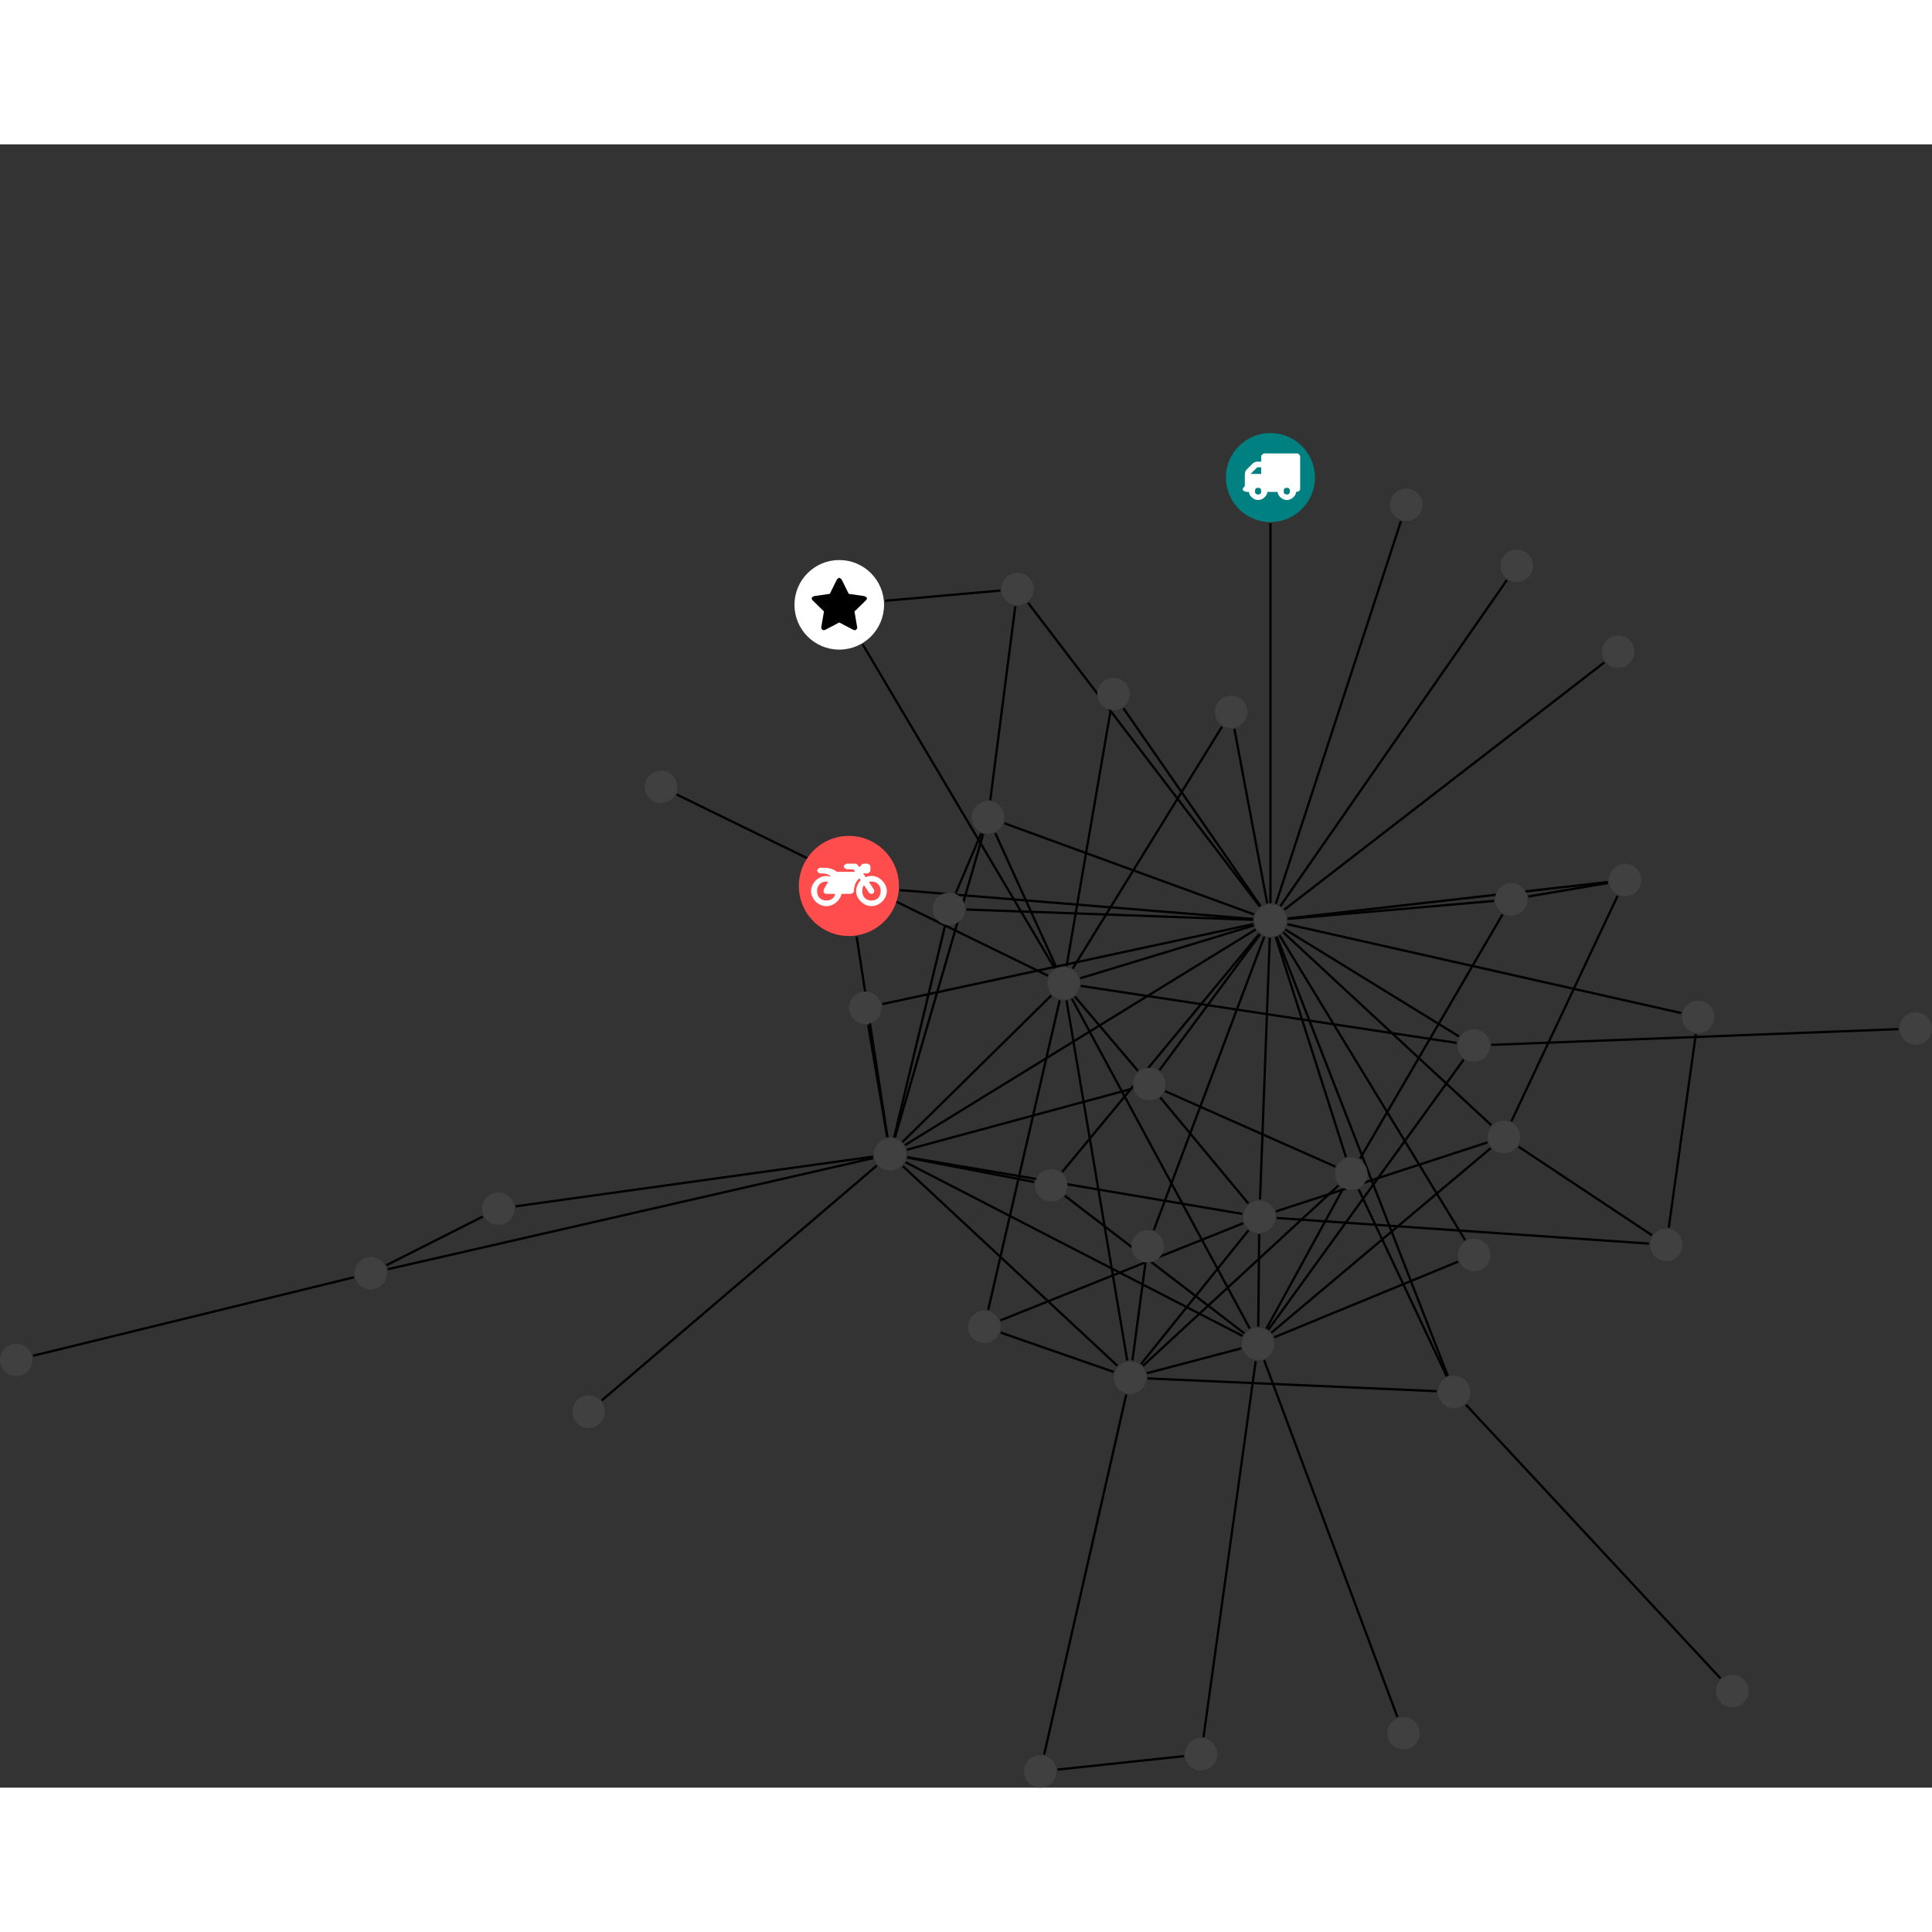 <?xml version="1.0" encoding="UTF-8"?>
<svg xmlns="http://www.w3.org/2000/svg" xmlns:xlink="http://www.w3.org/1999/xlink" width="335.353pt" height="335.353pt" viewBox="0.000 -50.108 335.353 285.245" version="1.1">
<rect x="0.000" y="-50.108" width="335.353" height="285.245" fill="#333333" stroke="none"/>
<defs>
<g>
<symbol overflow="visible" id="glyph0-0">
<path style="stroke:none;" d="M 1.422 -0.75 L 1.422 -7.922 L 3.562 -7.922 L 3.562 -0.891 L 1.422 -0.891 Z M 0.625 0 L 4.531 0 L 4.531 -8.812 L 0.438 -8.812 L 0.438 0 Z M 0.625 0 "/>
</symbol>
<symbol overflow="visible" id="glyph0-1">
<path style="stroke:none;" d="M 3.375 -0.844 C 3.375 -0.453 3.234 -0.266 2.844 -0.266 C 2.469 -0.266 2.297 -0.453 2.297 -0.844 C 2.297 -1.219 2.469 -1.422 2.844 -1.422 C 3.234 -1.422 3.375 -1.219 3.375 -0.844 Z M 1.594 -3.688 L 1.594 -3.859 C 1.594 -3.875 1.578 -3.875 1.594 -3.891 L 2.688 -4.969 C 2.703 -5 2.656 -4.984 2.688 -4.984 L 3.375 -4.984 L 3.375 -3.828 L 1.594 -3.828 Z M 8.359 -0.844 C 8.359 -0.453 8.219 -0.266 7.828 -0.266 C 7.453 -0.266 7.281 -0.453 7.281 -0.844 C 7.281 -1.219 7.453 -1.422 7.828 -1.422 C 8.219 -1.422 8.359 -1.219 8.359 -0.844 Z M 10.141 -6.891 C 10.141 -7.094 9.812 -7.391 9.609 -7.391 L 3.922 -7.391 C 3.719 -7.391 3.375 -7.094 3.375 -6.891 L 3.375 -5.969 L 2.672 -5.969 C 2.469 -5.969 2.078 -5.812 1.938 -5.672 L 0.844 -4.578 C 0.531 -4.266 0.531 -3.734 0.531 -3.328 L 0.531 -1.688 C 0.516 -1.688 0.172 -1.391 0.172 -1.203 C 0.172 -0.781 0.781 -0.703 1.062 -0.703 L 1.25 -0.703 C 1.25 -0.047 2.062 0.703 2.844 0.703 C 3.641 0.703 4.453 -0.047 4.453 -0.703 L 6.234 -0.703 C 6.234 -0.047 7.047 0.703 7.828 0.703 C 8.625 0.703 9.438 -0.047 9.438 -0.703 C 9.547 -0.703 10.141 -0.781 10.141 -1.203 Z M 10.141 -6.891 "/>
</symbol>
<symbol overflow="visible" id="glyph0-2">
<path style="stroke:none;" d="M 12.969 -2.906 C 12.844 -3.984 11.859 -5.016 10.781 -5.219 C 10.234 -5.328 9.703 -5.219 9.328 -5.031 L 8.875 -5.688 L 9.609 -5.688 C 9.812 -5.688 10.141 -5.984 10.141 -6.188 L 10.141 -6.891 C 10.141 -7.094 9.812 -7.391 9.609 -7.391 L 9.047 -7.391 C 8.969 -7.391 8.734 -7.312 8.656 -7.25 L 8.188 -6.766 L 7.891 -7.203 C 7.828 -7.281 7.594 -7.391 7.484 -7.391 L 6.078 -7.391 C 5.906 -7.391 5.547 -7.125 5.516 -6.953 C 5.484 -6.734 5.828 -6.406 6.047 -6.406 L 7.188 -6.406 L 7.484 -5.969 L 4.344 -5.969 C 4.141 -6.125 3.375 -6.672 2.141 -6.672 L 1.422 -6.672 C 1.219 -6.672 0.891 -6.375 0.891 -6.188 C 0.891 -5.984 1.219 -5.688 1.422 -5.688 L 1.781 -5.688 C 2.484 -5.688 2.906 -5.516 3.281 -5.188 L 3.25 -5.141 C 3.078 -5.188 2.797 -5.25 2.5 -5.25 C 1.109 -5.25 -0.172 -4 -0.172 -2.625 C -0.172 -1.25 1.109 0 2.5 0 C 3.75 0 4.953 -1.062 5.109 -2.141 L 6.766 -2.141 C 6.969 -2.141 7.281 -2.438 7.281 -2.625 C 7.281 -3.609 7.688 -4.391 8.219 -4.844 L 8.453 -4.5 C 7.969 -4.062 7.578 -3.203 7.672 -2.359 C 7.781 -1.172 8.969 -0.094 10.141 -0.016 C 11.703 0.094 13.156 -1.344 12.969 -2.906 Z M 2.5 -0.984 C 1.516 -0.984 0.875 -1.641 0.875 -2.625 C 0.875 -3.594 1.516 -4.281 2.5 -4.281 C 2.672 -4.281 2.844 -4.234 2.781 -4.25 L 2.047 -2.891 C 2 -2.781 2 -2.469 2.047 -2.359 C 2.125 -2.25 2.375 -2.141 2.5 -2.141 L 4.031 -2.141 C 3.891 -1.453 3.344 -0.984 2.5 -0.984 Z M 10.328 -0.984 C 9.344 -0.984 8.719 -1.641 8.719 -2.625 C 8.719 -3.109 8.859 -3.469 9.031 -3.641 L 9.906 -2.328 C 9.969 -2.219 10.203 -2.141 10.328 -2.141 C 10.391 -2.141 10.594 -2.188 10.641 -2.234 C 10.812 -2.344 10.844 -2.75 10.734 -2.922 L 9.875 -4.219 C 9.859 -4.219 10.094 -4.281 10.328 -4.281 C 11.297 -4.281 11.922 -3.594 11.922 -2.625 C 11.922 -1.641 11.297 -0.984 10.328 -0.984 Z M 10.328 -0.984 "/>
</symbol>
<symbol overflow="visible" id="glyph0-3">
<path style="stroke:none;" d="M 9.438 -5.078 C 9.438 -5.25 9.078 -5.453 8.938 -5.469 L 6.266 -5.859 L 5.078 -8.266 C 5.031 -8.375 4.75 -8.641 4.625 -8.641 C 4.5 -8.641 4.234 -8.375 4.172 -8.266 L 2.984 -5.859 L 0.312 -5.469 C 0.172 -5.453 -0.172 -5.25 -0.172 -5.078 C -0.172 -4.969 -0.062 -4.781 0.016 -4.719 L 1.969 -2.797 L 1.5 -0.062 C 1.5 -0.016 1.5 0.016 1.5 0.047 C 1.5 0.203 1.75 0.453 1.906 0.453 C 1.984 0.453 2.188 0.406 2.25 0.359 L 4.625 -0.891 L 7 0.359 C 7.062 0.406 7.266 0.453 7.344 0.453 C 7.5 0.453 7.75 0.203 7.75 0.047 C 7.75 0.016 7.75 -0.016 7.734 -0.062 L 7.266 -2.797 L 9.234 -4.719 C 9.297 -4.781 9.438 -4.969 9.438 -5.078 Z M 9.438 -5.078 "/>
</symbol>
</g>
<clipPath id="clip1">
  <path d="M 177 224 L 212 224 L 212 235.137 L 177 235.137 Z M 177 224 "/>
</clipPath>
<clipPath id="clip2">
  <path d="M 175 161 L 202 161 L 202 235.137 L 175 235.137 Z M 175 161 "/>
</clipPath>
<clipPath id="clip3">
  <path d="M 253 97 L 335.352 97 L 335.352 112 L 253 112 Z M 253 97 "/>
</clipPath>
<clipPath id="clip4">
  <path d="M 177 229 L 184 229 L 184 235.137 L 177 235.137 Z M 177 229 "/>
</clipPath>
<clipPath id="clip5">
  <path d="M 329 100 L 335.352 100 L 335.352 107 L 329 107 Z M 329 100 "/>
</clipPath>
</defs>
<g id="surface1">
<path style="fill:none;stroke-width:0.399;stroke-linecap:butt;stroke-linejoin:miter;stroke:rgb(0%,0%,0%);stroke-opacity:1;stroke-miterlimit:10;" d="M 0.002 -7.928 L 0.002 -73.858 " transform="matrix(1,0,0,-1,220.518,7.728)"/>
<path style="fill:none;stroke-width:0.399;stroke-linecap:butt;stroke-linejoin:miter;stroke:rgb(0%,0%,0%);stroke-opacity:1;stroke-miterlimit:10;" d="M 41.044 -17.795 L 1.72 -74.397 " transform="matrix(1,0,0,-1,220.518,7.728)"/>
<g clip-path="url(#clip1)" clip-rule="nonzero">
<path style="fill:none;stroke-width:0.399;stroke-linecap:butt;stroke-linejoin:miter;stroke:rgb(0%,0%,0%);stroke-opacity:1;stroke-miterlimit:10;" d="M -36.944 -224.272 L -15.03 -221.936 " transform="matrix(1,0,0,-1,220.518,7.728)"/>
</g>
<g clip-path="url(#clip2)" clip-rule="nonzero">
<path style="fill:none;stroke-width:0.399;stroke-linecap:butt;stroke-linejoin:miter;stroke:rgb(0%,0%,0%);stroke-opacity:1;stroke-miterlimit:10;" d="M -39.276 -221.651 L -25.026 -159.182 " transform="matrix(1,0,0,-1,220.518,7.728)"/>
</g>
<path style="fill:none;stroke-width:0.399;stroke-linecap:butt;stroke-linejoin:miter;stroke:rgb(0%,0%,0%);stroke-opacity:1;stroke-miterlimit:10;" d="M -71.823 -79.678 L -66.475 -114.479 " transform="matrix(1,0,0,-1,220.518,7.728)"/>
<path style="fill:none;stroke-width:0.399;stroke-linecap:butt;stroke-linejoin:miter;stroke:rgb(0%,0%,0%);stroke-opacity:1;stroke-miterlimit:10;" d="M -64.315 -71.616 L -3.006 -76.627 " transform="matrix(1,0,0,-1,220.518,7.728)"/>
<path style="fill:none;stroke-width:0.399;stroke-linecap:butt;stroke-linejoin:miter;stroke:rgb(0%,0%,0%);stroke-opacity:1;stroke-miterlimit:10;" d="M 73.841 -96.608 L 69.142 -130.19 " transform="matrix(1,0,0,-1,220.518,7.728)"/>
<path style="fill:none;stroke-width:0.399;stroke-linecap:butt;stroke-linejoin:miter;stroke:rgb(0%,0%,0%);stroke-opacity:1;stroke-miterlimit:10;" d="M 71.314 -92.956 L 2.943 -77.538 " transform="matrix(1,0,0,-1,220.518,7.728)"/>
<path style="fill:none;stroke-width:0.399;stroke-linecap:butt;stroke-linejoin:miter;stroke:rgb(0%,0%,0%);stroke-opacity:1;stroke-miterlimit:10;" d="M -214.772 -152.44 L -159.088 -138.815 " transform="matrix(1,0,0,-1,220.518,7.728)"/>
<g clip-path="url(#clip3)" clip-rule="nonzero">
<path style="fill:none;stroke-width:0.399;stroke-linecap:butt;stroke-linejoin:miter;stroke:rgb(0%,0%,0%);stroke-opacity:1;stroke-miterlimit:10;" d="M 109.002 -95.745 L 38.318 -98.475 " transform="matrix(1,0,0,-1,220.518,7.728)"/>
</g>
<path style="fill:none;stroke-width:0.399;stroke-linecap:butt;stroke-linejoin:miter;stroke:rgb(0%,0%,0%);stroke-opacity:1;stroke-miterlimit:10;" d="M -66.901 -21.393 L -46.905 -19.62 " transform="matrix(1,0,0,-1,220.518,7.728)"/>
<path style="fill:none;stroke-width:0.399;stroke-linecap:butt;stroke-linejoin:miter;stroke:rgb(0%,0%,0%);stroke-opacity:1;stroke-miterlimit:10;" d="M -70.776 -28.956 L -37.44 -85.198 " transform="matrix(1,0,0,-1,220.518,7.728)"/>
<path style="fill:none;stroke-width:0.399;stroke-linecap:butt;stroke-linejoin:miter;stroke:rgb(0%,0%,0%);stroke-opacity:1;stroke-miterlimit:10;" d="M -153.463 -136.737 L -136.713 -128.276 " transform="matrix(1,0,0,-1,220.518,7.728)"/>
<path style="fill:none;stroke-width:0.399;stroke-linecap:butt;stroke-linejoin:miter;stroke:rgb(0%,0%,0%);stroke-opacity:1;stroke-miterlimit:10;" d="M -153.217 -137.424 L -68.959 -118.135 " transform="matrix(1,0,0,-1,220.518,7.728)"/>
<path style="fill:none;stroke-width:0.399;stroke-linecap:butt;stroke-linejoin:miter;stroke:rgb(0%,0%,0%);stroke-opacity:1;stroke-miterlimit:10;" d="M -116.069 -160.202 L -68.315 -119.42 " transform="matrix(1,0,0,-1,220.518,7.728)"/>
<path style="fill:none;stroke-width:0.399;stroke-linecap:butt;stroke-linejoin:miter;stroke:rgb(0%,0%,0%);stroke-opacity:1;stroke-miterlimit:10;" d="M -103.065 -55.014 L -38.612 -86.471 " transform="matrix(1,0,0,-1,220.518,7.728)"/>
<path style="fill:none;stroke-width:0.399;stroke-linecap:butt;stroke-linejoin:miter;stroke:rgb(0%,0%,0%);stroke-opacity:1;stroke-miterlimit:10;" d="M 22.654 -7.585 L 0.939 -74.006 " transform="matrix(1,0,0,-1,220.518,7.728)"/>
<path style="fill:none;stroke-width:0.399;stroke-linecap:butt;stroke-linejoin:miter;stroke:rgb(0%,0%,0%);stroke-opacity:1;stroke-miterlimit:10;" d="M -131.03 -126.502 L -69.006 -117.877 " transform="matrix(1,0,0,-1,220.518,7.728)"/>
<path style="fill:none;stroke-width:0.399;stroke-linecap:butt;stroke-linejoin:miter;stroke:rgb(0%,0%,0%);stroke-opacity:1;stroke-miterlimit:10;" d="M -11.616 -218.627 L -2.557 -153.374 " transform="matrix(1,0,0,-1,220.518,7.728)"/>
<path style="fill:none;stroke-width:0.399;stroke-linecap:butt;stroke-linejoin:miter;stroke:rgb(0%,0%,0%);stroke-opacity:1;stroke-miterlimit:10;" d="M 32.584 -136.096 L 0.646 -149.237 " transform="matrix(1,0,0,-1,220.518,7.728)"/>
<path style="fill:none;stroke-width:0.399;stroke-linecap:butt;stroke-linejoin:miter;stroke:rgb(0%,0%,0%);stroke-opacity:1;stroke-miterlimit:10;" d="M 33.806 -132.37 L 1.572 -79.452 " transform="matrix(1,0,0,-1,220.518,7.728)"/>
<path style="fill:none;stroke-width:0.399;stroke-linecap:butt;stroke-linejoin:miter;stroke:rgb(0%,0%,0%);stroke-opacity:1;stroke-miterlimit:10;" d="M 78.115 -208.436 L 33.931 -160.936 " transform="matrix(1,0,0,-1,220.518,7.728)"/>
<path style="fill:none;stroke-width:0.399;stroke-linecap:butt;stroke-linejoin:miter;stroke:rgb(0%,0%,0%);stroke-opacity:1;stroke-miterlimit:10;" d="M 66.212 -131.51 L 43.056 -116.139 " transform="matrix(1,0,0,-1,220.518,7.728)"/>
<path style="fill:none;stroke-width:0.399;stroke-linecap:butt;stroke-linejoin:miter;stroke:rgb(0%,0%,0%);stroke-opacity:1;stroke-miterlimit:10;" d="M 65.712 -132.971 L 1.095 -128.526 " transform="matrix(1,0,0,-1,220.518,7.728)"/>
<path style="fill:none;stroke-width:0.399;stroke-linecap:butt;stroke-linejoin:miter;stroke:rgb(0%,0%,0%);stroke-opacity:1;stroke-miterlimit:10;" d="M -54.604 -72.096 L -50.198 -61.752 " transform="matrix(1,0,0,-1,220.518,7.728)"/>
<path style="fill:none;stroke-width:0.399;stroke-linecap:butt;stroke-linejoin:miter;stroke:rgb(0%,0%,0%);stroke-opacity:1;stroke-miterlimit:10;" d="M -56.491 -77.807 L -65.315 -114.53 " transform="matrix(1,0,0,-1,220.518,7.728)"/>
<path style="fill:none;stroke-width:0.399;stroke-linecap:butt;stroke-linejoin:miter;stroke:rgb(0%,0%,0%);stroke-opacity:1;stroke-miterlimit:10;" d="M -52.768 -74.983 L -3.014 -76.768 " transform="matrix(1,0,0,-1,220.518,7.728)"/>
<path style="fill:none;stroke-width:0.399;stroke-linecap:butt;stroke-linejoin:miter;stroke:rgb(0%,0%,0%);stroke-opacity:1;stroke-miterlimit:10;" d="M -69.819 -95.01 L -66.522 -114.487 " transform="matrix(1,0,0,-1,220.518,7.728)"/>
<path style="fill:none;stroke-width:0.399;stroke-linecap:butt;stroke-linejoin:miter;stroke:rgb(0%,0%,0%);stroke-opacity:1;stroke-miterlimit:10;" d="M -67.373 -91.401 L -2.952 -77.51 " transform="matrix(1,0,0,-1,220.518,7.728)"/>
<path style="fill:none;stroke-width:0.399;stroke-linecap:butt;stroke-linejoin:miter;stroke:rgb(0%,0%,0%);stroke-opacity:1;stroke-miterlimit:10;" d="M 22.044 -215.151 L -1.088 -153.213 " transform="matrix(1,0,0,-1,220.518,7.728)"/>
<path style="fill:none;stroke-width:0.399;stroke-linecap:butt;stroke-linejoin:miter;stroke:rgb(0%,0%,0%);stroke-opacity:1;stroke-miterlimit:10;" d="M -27.756 -40.53 L -35.385 -84.819 " transform="matrix(1,0,0,-1,220.518,7.728)"/>
<path style="fill:none;stroke-width:0.399;stroke-linecap:butt;stroke-linejoin:miter;stroke:rgb(0%,0%,0%);stroke-opacity:1;stroke-miterlimit:10;" d="M -25.522 -40.034 L -1.717 -74.393 " transform="matrix(1,0,0,-1,220.518,7.728)"/>
<path style="fill:none;stroke-width:0.399;stroke-linecap:butt;stroke-linejoin:miter;stroke:rgb(0%,0%,0%);stroke-opacity:1;stroke-miterlimit:10;" d="M -21.706 -136.44 L -23.952 -153.249 " transform="matrix(1,0,0,-1,220.518,7.728)"/>
<path style="fill:none;stroke-width:0.399;stroke-linecap:butt;stroke-linejoin:miter;stroke:rgb(0%,0%,0%);stroke-opacity:1;stroke-miterlimit:10;" d="M -20.245 -130.627 L -1.065 -79.698 " transform="matrix(1,0,0,-1,220.518,7.728)"/>
<path style="fill:none;stroke-width:0.399;stroke-linecap:butt;stroke-linejoin:miter;stroke:rgb(0%,0%,0%);stroke-opacity:1;stroke-miterlimit:10;" d="M -8.401 -43.241 L -34.315 -85.225 " transform="matrix(1,0,0,-1,220.518,7.728)"/>
<path style="fill:none;stroke-width:0.399;stroke-linecap:butt;stroke-linejoin:miter;stroke:rgb(0%,0%,0%);stroke-opacity:1;stroke-miterlimit:10;" d="M -6.256 -43.639 L -0.557 -73.909 " transform="matrix(1,0,0,-1,220.518,7.728)"/>
<path style="fill:none;stroke-width:0.399;stroke-linecap:butt;stroke-linejoin:miter;stroke:rgb(0%,0%,0%);stroke-opacity:1;stroke-miterlimit:10;" d="M 30.591 -155.999 L 15.314 -123.565 " transform="matrix(1,0,0,-1,220.518,7.728)"/>
<path style="fill:none;stroke-width:0.399;stroke-linecap:butt;stroke-linejoin:miter;stroke:rgb(0%,0%,0%);stroke-opacity:1;stroke-miterlimit:10;" d="M 28.865 -158.592 L -21.338 -156.374 " transform="matrix(1,0,0,-1,220.518,7.728)"/>
<path style="fill:none;stroke-width:0.399;stroke-linecap:butt;stroke-linejoin:miter;stroke:rgb(0%,0%,0%);stroke-opacity:1;stroke-miterlimit:10;" d="M 30.783 -155.917 L 1.095 -79.686 " transform="matrix(1,0,0,-1,220.518,7.728)"/>
<path style="fill:none;stroke-width:0.399;stroke-linecap:butt;stroke-linejoin:miter;stroke:rgb(0%,0%,0%);stroke-opacity:1;stroke-miterlimit:10;" d="M 41.826 -111.741 L 60.267 -72.604 " transform="matrix(1,0,0,-1,220.518,7.728)"/>
<path style="fill:none;stroke-width:0.399;stroke-linecap:butt;stroke-linejoin:miter;stroke:rgb(0%,0%,0%);stroke-opacity:1;stroke-miterlimit:10;" d="M 38.232 -116.413 L 0.166 -148.44 " transform="matrix(1,0,0,-1,220.518,7.728)"/>
<path style="fill:none;stroke-width:0.399;stroke-linecap:butt;stroke-linejoin:miter;stroke:rgb(0%,0%,0%);stroke-opacity:1;stroke-miterlimit:10;" d="M 37.673 -115.405 L 0.955 -127.385 " transform="matrix(1,0,0,-1,220.518,7.728)"/>
<path style="fill:none;stroke-width:0.399;stroke-linecap:butt;stroke-linejoin:miter;stroke:rgb(0%,0%,0%);stroke-opacity:1;stroke-miterlimit:10;" d="M 38.33 -112.417 L 2.212 -78.928 " transform="matrix(1,0,0,-1,220.518,7.728)"/>
<path style="fill:none;stroke-width:0.399;stroke-linecap:butt;stroke-linejoin:miter;stroke:rgb(0%,0%,0%);stroke-opacity:1;stroke-miterlimit:10;" d="M -44.284 -22.346 L -48.627 -55.983 " transform="matrix(1,0,0,-1,220.518,7.728)"/>
<path style="fill:none;stroke-width:0.399;stroke-linecap:butt;stroke-linejoin:miter;stroke:rgb(0%,0%,0%);stroke-opacity:1;stroke-miterlimit:10;" d="M -42.065 -21.752 L -1.831 -74.475 " transform="matrix(1,0,0,-1,220.518,7.728)"/>
<path style="fill:none;stroke-width:0.399;stroke-linecap:butt;stroke-linejoin:miter;stroke:rgb(0%,0%,0%);stroke-opacity:1;stroke-miterlimit:10;" d="M 57.97 -32.077 L 2.388 -75.03 " transform="matrix(1,0,0,-1,220.518,7.728)"/>
<path style="fill:none;stroke-width:0.399;stroke-linecap:butt;stroke-linejoin:miter;stroke:rgb(0%,0%,0%);stroke-opacity:1;stroke-miterlimit:10;" d="M 44.787 -72.721 L 58.58 -70.377 " transform="matrix(1,0,0,-1,220.518,7.728)"/>
<path style="fill:none;stroke-width:0.399;stroke-linecap:butt;stroke-linejoin:miter;stroke:rgb(0%,0%,0%);stroke-opacity:1;stroke-miterlimit:10;" d="M 40.291 -75.831 L 15.552 -118.229 " transform="matrix(1,0,0,-1,220.518,7.728)"/>
<path style="fill:none;stroke-width:0.399;stroke-linecap:butt;stroke-linejoin:miter;stroke:rgb(0%,0%,0%);stroke-opacity:1;stroke-miterlimit:10;" d="M 38.806 -73.487 L 3.005 -76.612 " transform="matrix(1,0,0,-1,220.518,7.728)"/>
<path style="fill:none;stroke-width:0.399;stroke-linecap:butt;stroke-linejoin:miter;stroke:rgb(0%,0%,0%);stroke-opacity:1;stroke-miterlimit:10;" d="M -18.288 -106.506 L 11.271 -119.612 " transform="matrix(1,0,0,-1,220.518,7.728)"/>
<path style="fill:none;stroke-width:0.399;stroke-linecap:butt;stroke-linejoin:miter;stroke:rgb(0%,0%,0%);stroke-opacity:1;stroke-miterlimit:10;" d="M -19.12 -107.604 L -3.842 -125.999 " transform="matrix(1,0,0,-1,220.518,7.728)"/>
<path style="fill:none;stroke-width:0.399;stroke-linecap:butt;stroke-linejoin:miter;stroke:rgb(0%,0%,0%);stroke-opacity:1;stroke-miterlimit:10;" d="M -23.002 -102.983 L -33.948 -90.092 " transform="matrix(1,0,0,-1,220.518,7.728)"/>
<path style="fill:none;stroke-width:0.399;stroke-linecap:butt;stroke-linejoin:miter;stroke:rgb(0%,0%,0%);stroke-opacity:1;stroke-miterlimit:10;" d="M -23.959 -106.073 L -63.104 -116.674 " transform="matrix(1,0,0,-1,220.518,7.728)"/>
<path style="fill:none;stroke-width:0.399;stroke-linecap:butt;stroke-linejoin:miter;stroke:rgb(0%,0%,0%);stroke-opacity:1;stroke-miterlimit:10;" d="M -19.252 -102.858 L -1.795 -79.299 " transform="matrix(1,0,0,-1,220.518,7.728)"/>
<path style="fill:none;stroke-width:0.399;stroke-linecap:butt;stroke-linejoin:miter;stroke:rgb(0%,0%,0%);stroke-opacity:1;stroke-miterlimit:10;" d="M -35.663 -124.686 L -4.538 -148.549 " transform="matrix(1,0,0,-1,220.518,7.728)"/>
<path style="fill:none;stroke-width:0.399;stroke-linecap:butt;stroke-linejoin:miter;stroke:rgb(0%,0%,0%);stroke-opacity:1;stroke-miterlimit:10;" d="M -41.022 -122.28 L -63.057 -118.034 " transform="matrix(1,0,0,-1,220.518,7.728)"/>
<path style="fill:none;stroke-width:0.399;stroke-linecap:butt;stroke-linejoin:miter;stroke:rgb(0%,0%,0%);stroke-opacity:1;stroke-miterlimit:10;" d="M -36.135 -120.526 L -1.924 -79.198 " transform="matrix(1,0,0,-1,220.518,7.728)"/>
<path style="fill:none;stroke-width:0.399;stroke-linecap:butt;stroke-linejoin:miter;stroke:rgb(0%,0%,0%);stroke-opacity:1;stroke-miterlimit:10;" d="M 58.556 -70.213 L 2.998 -76.534 " transform="matrix(1,0,0,-1,220.518,7.728)"/>
<path style="fill:none;stroke-width:0.399;stroke-linecap:butt;stroke-linejoin:miter;stroke:rgb(0%,0%,0%);stroke-opacity:1;stroke-miterlimit:10;" d="M -47.764 -61.721 L -37.151 -85.045 " transform="matrix(1,0,0,-1,220.518,7.728)"/>
<path style="fill:none;stroke-width:0.399;stroke-linecap:butt;stroke-linejoin:miter;stroke:rgb(0%,0%,0%);stroke-opacity:1;stroke-miterlimit:10;" d="M -49.858 -61.874 L -65.178 -114.565 " transform="matrix(1,0,0,-1,220.518,7.728)"/>
<path style="fill:none;stroke-width:0.399;stroke-linecap:butt;stroke-linejoin:miter;stroke:rgb(0%,0%,0%);stroke-opacity:1;stroke-miterlimit:10;" d="M -46.182 -60.01 L -2.834 -75.838 " transform="matrix(1,0,0,-1,220.518,7.728)"/>
<path style="fill:none;stroke-width:0.399;stroke-linecap:butt;stroke-linejoin:miter;stroke:rgb(0%,0%,0%);stroke-opacity:1;stroke-miterlimit:10;" d="M 12.58 -123.483 L -0.694 -147.737 " transform="matrix(1,0,0,-1,220.518,7.728)"/>
<path style="fill:none;stroke-width:0.399;stroke-linecap:butt;stroke-linejoin:miter;stroke:rgb(0%,0%,0%);stroke-opacity:1;stroke-miterlimit:10;" d="M 11.81 -122.881 L -22.135 -154.194 " transform="matrix(1,0,0,-1,220.518,7.728)"/>
<path style="fill:none;stroke-width:0.399;stroke-linecap:butt;stroke-linejoin:miter;stroke:rgb(0%,0%,0%);stroke-opacity:1;stroke-miterlimit:10;" d="M 13.111 -117.96 L 0.919 -79.749 " transform="matrix(1,0,0,-1,220.518,7.728)"/>
<path style="fill:none;stroke-width:0.399;stroke-linecap:butt;stroke-linejoin:miter;stroke:rgb(0%,0%,0%);stroke-opacity:1;stroke-miterlimit:10;" d="M 33.537 -101.038 L -0.373 -147.94 " transform="matrix(1,0,0,-1,220.518,7.728)"/>
<path style="fill:none;stroke-width:0.399;stroke-linecap:butt;stroke-linejoin:miter;stroke:rgb(0%,0%,0%);stroke-opacity:1;stroke-miterlimit:10;" d="M 32.318 -98.139 L -32.916 -88.245 " transform="matrix(1,0,0,-1,220.518,7.728)"/>
<path style="fill:none;stroke-width:0.399;stroke-linecap:butt;stroke-linejoin:miter;stroke:rgb(0%,0%,0%);stroke-opacity:1;stroke-miterlimit:10;" d="M 32.732 -97.01 L 2.572 -78.456 " transform="matrix(1,0,0,-1,220.518,7.728)"/>
<path style="fill:none;stroke-width:0.399;stroke-linecap:butt;stroke-linejoin:miter;stroke:rgb(0%,0%,0%);stroke-opacity:1;stroke-miterlimit:10;" d="M -46.87 -146.303 L -4.717 -129.44 " transform="matrix(1,0,0,-1,220.518,7.728)"/>
<path style="fill:none;stroke-width:0.399;stroke-linecap:butt;stroke-linejoin:miter;stroke:rgb(0%,0%,0%);stroke-opacity:1;stroke-miterlimit:10;" d="M -46.819 -148.417 L -27.202 -155.245 " transform="matrix(1,0,0,-1,220.518,7.728)"/>
<path style="fill:none;stroke-width:0.399;stroke-linecap:butt;stroke-linejoin:miter;stroke:rgb(0%,0%,0%);stroke-opacity:1;stroke-miterlimit:10;" d="M -48.991 -144.483 L -36.577 -90.733 " transform="matrix(1,0,0,-1,220.518,7.728)"/>
<path style="fill:none;stroke-width:0.399;stroke-linecap:butt;stroke-linejoin:miter;stroke:rgb(0%,0%,0%);stroke-opacity:1;stroke-miterlimit:10;" d="M -2.112 -147.366 L -1.948 -131.338 " transform="matrix(1,0,0,-1,220.518,7.728)"/>
<path style="fill:none;stroke-width:0.399;stroke-linecap:butt;stroke-linejoin:miter;stroke:rgb(0%,0%,0%);stroke-opacity:1;stroke-miterlimit:10;" d="M -5.061 -151.155 L -21.436 -155.471 " transform="matrix(1,0,0,-1,220.518,7.728)"/>
<path style="fill:none;stroke-width:0.399;stroke-linecap:butt;stroke-linejoin:miter;stroke:rgb(0%,0%,0%);stroke-opacity:1;stroke-miterlimit:10;" d="M -3.577 -147.729 L -34.467 -90.452 " transform="matrix(1,0,0,-1,220.518,7.728)"/>
<path style="fill:none;stroke-width:0.399;stroke-linecap:butt;stroke-linejoin:miter;stroke:rgb(0%,0%,0%);stroke-opacity:1;stroke-miterlimit:10;" d="M -4.827 -149.002 L -63.334 -118.846 " transform="matrix(1,0,0,-1,220.518,7.728)"/>
<path style="fill:none;stroke-width:0.399;stroke-linecap:butt;stroke-linejoin:miter;stroke:rgb(0%,0%,0%);stroke-opacity:1;stroke-miterlimit:10;" d="M -3.807 -130.67 L -22.463 -153.885 " transform="matrix(1,0,0,-1,220.518,7.728)"/>
<path style="fill:none;stroke-width:0.399;stroke-linecap:butt;stroke-linejoin:miter;stroke:rgb(0%,0%,0%);stroke-opacity:1;stroke-miterlimit:10;" d="M -4.893 -127.815 L -63.045 -117.967 " transform="matrix(1,0,0,-1,220.518,7.728)"/>
<path style="fill:none;stroke-width:0.399;stroke-linecap:butt;stroke-linejoin:miter;stroke:rgb(0%,0%,0%);stroke-opacity:1;stroke-miterlimit:10;" d="M -1.803 -125.303 L -0.112 -79.889 " transform="matrix(1,0,0,-1,220.518,7.728)"/>
<path style="fill:none;stroke-width:0.399;stroke-linecap:butt;stroke-linejoin:miter;stroke:rgb(0%,0%,0%);stroke-opacity:1;stroke-miterlimit:10;" d="M -24.854 -153.264 L -35.397 -90.768 " transform="matrix(1,0,0,-1,220.518,7.728)"/>
<path style="fill:none;stroke-width:0.399;stroke-linecap:butt;stroke-linejoin:miter;stroke:rgb(0%,0%,0%);stroke-opacity:1;stroke-miterlimit:10;" d="M -26.561 -154.182 L -63.811 -119.518 " transform="matrix(1,0,0,-1,220.518,7.728)"/>
<path style="fill:none;stroke-width:0.399;stroke-linecap:butt;stroke-linejoin:miter;stroke:rgb(0%,0%,0%);stroke-opacity:1;stroke-miterlimit:10;" d="M -38.049 -89.913 L -63.87 -115.346 " transform="matrix(1,0,0,-1,220.518,7.728)"/>
<path style="fill:none;stroke-width:0.399;stroke-linecap:butt;stroke-linejoin:miter;stroke:rgb(0%,0%,0%);stroke-opacity:1;stroke-miterlimit:10;" d="M -33.01 -86.917 L -2.889 -77.752 " transform="matrix(1,0,0,-1,220.518,7.728)"/>
<path style="fill:none;stroke-width:0.399;stroke-linecap:butt;stroke-linejoin:miter;stroke:rgb(0%,0%,0%);stroke-opacity:1;stroke-miterlimit:10;" d="M -63.448 -115.881 L -2.573 -78.456 " transform="matrix(1,0,0,-1,220.518,7.728)"/>
<path style=" stroke:none;fill-rule:nonzero;fill:rgb(0%,50%,50%);fill-opacity:1;" d="M 228.246 7.727 C 228.246 3.461 224.785 0 220.52 0 C 216.25 0 212.789 3.461 212.789 7.727 C 212.789 11.996 216.25 15.457 220.52 15.457 C 224.785 15.457 228.246 11.996 228.246 7.727 Z M 228.246 7.727 "/>
<g style="fill:rgb(100%,100%,100%);fill-opacity:1;">
  <use xlink:href="#glyph0-1" x="215.537" y="10.931"/>
</g>
<path style=" stroke:none;fill-rule:nonzero;fill:rgb(25%,25%,25%);fill-opacity:1;" d="M 266.102 23.047 C 266.102 21.492 264.84 20.23 263.281 20.23 C 261.727 20.23 260.465 21.492 260.465 23.047 C 260.465 24.602 261.727 25.863 263.281 25.863 C 264.84 25.863 266.102 24.602 266.102 23.047 Z M 266.102 23.047 "/>
<g clip-path="url(#clip4)" clip-rule="nonzero">
<path style=" stroke:none;fill-rule:nonzero;fill:rgb(25%,25%,25%);fill-opacity:1;" d="M 183.391 232.32 C 183.391 230.762 182.129 229.5 180.574 229.5 C 179.02 229.5 177.758 230.762 177.758 232.32 C 177.758 233.875 179.02 235.137 180.574 235.137 C 182.129 235.137 183.391 233.875 183.391 232.32 Z M 183.391 232.32 "/>
</g>
<path style=" stroke:none;fill-rule:nonzero;fill:rgb(100%,29.999%,29.999%);fill-opacity:1;" d="M 156.035 78.621 C 156.035 73.824 152.148 69.934 147.348 69.934 C 142.551 69.934 138.664 73.824 138.664 78.621 C 138.664 83.418 142.551 87.309 147.348 87.309 C 152.148 87.309 156.035 83.418 156.035 78.621 Z M 156.035 78.621 "/>
<g style="fill:rgb(100%,100%,100%);fill-opacity:1;">
  <use xlink:href="#glyph0-2" x="140.948" y="82.132"/>
</g>
<path style=" stroke:none;fill-rule:nonzero;fill:rgb(25%,25%,25%);fill-opacity:1;" d="M 297.594 101.344 C 297.594 99.789 296.332 98.527 294.777 98.527 C 293.219 98.527 291.957 99.789 291.957 101.344 C 291.957 102.902 293.219 104.164 294.777 104.164 C 296.332 104.164 297.594 102.902 297.594 101.344 Z M 297.594 101.344 "/>
<path style=" stroke:none;fill-rule:nonzero;fill:rgb(25%,25%,25%);fill-opacity:1;" d="M 5.637 160.887 C 5.637 159.328 4.375 158.066 2.816 158.066 C 1.262 158.066 0 159.328 0 160.887 C 0 162.441 1.262 163.703 2.816 163.703 C 4.375 163.703 5.637 162.441 5.637 160.887 Z M 5.637 160.887 "/>
<g clip-path="url(#clip5)" clip-rule="nonzero">
<path style=" stroke:none;fill-rule:nonzero;fill:rgb(25%,25%,25%);fill-opacity:1;" d="M 335.352 103.355 C 335.352 101.801 334.09 100.539 332.535 100.539 C 330.98 100.539 329.719 101.801 329.719 103.355 C 329.719 104.914 330.98 106.176 332.535 106.176 C 334.09 106.176 335.352 104.914 335.352 103.355 Z M 335.352 103.355 "/>
</g>
<path style=" stroke:none;fill-rule:nonzero;fill:rgb(100%,100%,100%);fill-opacity:1;" d="M 153.453 29.824 C 153.453 25.531 149.969 22.047 145.676 22.047 C 141.383 22.047 137.902 25.531 137.902 29.824 C 137.902 34.117 141.383 37.598 145.676 37.598 C 149.969 37.598 153.453 34.117 153.453 29.824 Z M 153.453 29.824 "/>
<g style="fill:rgb(0%,0%,0%);fill-opacity:1;">
  <use xlink:href="#glyph0-3" x="141.053" y="33.774"/>
</g>
<path style=" stroke:none;fill-rule:nonzero;fill:rgb(25%,25%,25%);fill-opacity:1;" d="M 67.18 145.824 C 67.18 144.266 65.918 143.004 64.359 143.004 C 62.805 143.004 61.543 144.266 61.543 145.824 C 61.543 147.379 62.805 148.641 64.359 148.641 C 65.918 148.641 67.18 147.379 67.18 145.824 Z M 67.18 145.824 "/>
<path style=" stroke:none;fill-rule:nonzero;fill:rgb(25%,25%,25%);fill-opacity:1;" d="M 104.977 169.887 C 104.977 168.332 103.715 167.07 102.156 167.07 C 100.602 167.07 99.34 168.332 99.34 169.887 C 99.34 171.445 100.602 172.707 102.156 172.707 C 103.715 172.707 104.977 171.445 104.977 169.887 Z M 104.977 169.887 "/>
<path style=" stroke:none;fill-rule:nonzero;fill:rgb(25%,25%,25%);fill-opacity:1;" d="M 117.559 61.418 C 117.559 59.863 116.297 58.602 114.742 58.602 C 113.188 58.602 111.926 59.863 111.926 61.418 C 111.926 62.977 113.188 64.238 114.742 64.238 C 116.297 64.238 117.559 62.977 117.559 61.418 Z M 117.559 61.418 "/>
<path style=" stroke:none;fill-rule:nonzero;fill:rgb(25%,25%,25%);fill-opacity:1;" d="M 246.93 12.441 C 246.93 10.887 245.668 9.625 244.109 9.625 C 242.555 9.625 241.293 10.887 241.293 12.441 C 241.293 14 242.555 15.262 244.109 15.262 C 245.668 15.262 246.93 14 246.93 12.441 Z M 246.93 12.441 "/>
<path style=" stroke:none;fill-rule:nonzero;fill:rgb(25%,25%,25%);fill-opacity:1;" d="M 89.32 134.645 C 89.32 133.086 88.059 131.824 86.504 131.824 C 84.945 131.824 83.684 133.086 83.684 134.645 C 83.684 136.199 84.945 137.461 86.504 137.461 C 88.059 137.461 89.32 136.199 89.32 134.645 Z M 89.32 134.645 "/>
<path style=" stroke:none;fill-rule:nonzero;fill:rgb(25%,25%,25%);fill-opacity:1;" d="M 211.305 229.344 C 211.305 227.785 210.043 226.523 208.488 226.523 C 206.93 226.523 205.672 227.785 205.672 229.344 C 205.672 230.898 206.93 232.16 208.488 232.16 C 210.043 232.16 211.305 230.898 211.305 229.344 Z M 211.305 229.344 "/>
<path style=" stroke:none;fill-rule:nonzero;fill:rgb(25%,25%,25%);fill-opacity:1;" d="M 258.711 142.672 C 258.711 141.117 257.449 139.855 255.895 139.855 C 254.336 139.855 253.074 141.117 253.074 142.672 C 253.074 144.23 254.336 145.492 255.895 145.492 C 257.449 145.492 258.711 144.23 258.711 142.672 Z M 258.711 142.672 "/>
<path style=" stroke:none;fill-rule:nonzero;fill:rgb(25%,25%,25%);fill-opacity:1;" d="M 303.508 218.371 C 303.508 216.812 302.246 215.551 300.688 215.551 C 299.133 215.551 297.871 216.812 297.871 218.371 C 297.871 219.926 299.133 221.188 300.688 221.188 C 302.246 221.188 303.508 219.926 303.508 218.371 Z M 303.508 218.371 "/>
<path style=" stroke:none;fill-rule:nonzero;fill:rgb(25%,25%,25%);fill-opacity:1;" d="M 292.059 140.906 C 292.059 139.352 290.797 138.09 289.242 138.09 C 287.688 138.09 286.426 139.352 286.426 140.906 C 286.426 142.461 287.688 143.723 289.242 143.723 C 290.797 143.723 292.059 142.461 292.059 140.906 Z M 292.059 140.906 "/>
<path style=" stroke:none;fill-rule:nonzero;fill:rgb(25%,25%,25%);fill-opacity:1;" d="M 167.551 82.602 C 167.551 81.043 166.289 79.781 164.734 79.781 C 163.176 79.781 161.914 81.043 161.914 82.602 C 161.914 84.156 163.176 85.418 164.734 85.418 C 166.289 85.418 167.551 84.156 167.551 82.602 Z M 167.551 82.602 "/>
<path style=" stroke:none;fill-rule:nonzero;fill:rgb(25%,25%,25%);fill-opacity:1;" d="M 153.016 99.762 C 153.016 98.207 151.754 96.945 150.195 96.945 C 148.641 96.945 147.379 98.207 147.379 99.762 C 147.379 101.32 148.641 102.578 150.195 102.578 C 151.754 102.578 153.016 101.32 153.016 99.762 Z M 153.016 99.762 "/>
<path style=" stroke:none;fill-rule:nonzero;fill:rgb(25%,25%,25%);fill-opacity:1;" d="M 246.434 225.703 C 246.434 224.148 245.172 222.887 243.617 222.887 C 242.062 222.887 240.801 224.148 240.801 225.703 C 240.801 227.258 242.062 228.52 243.617 228.52 C 245.172 228.52 246.434 227.258 246.434 225.703 Z M 246.434 225.703 "/>
<path style=" stroke:none;fill-rule:nonzero;fill:rgb(25%,25%,25%);fill-opacity:1;" d="M 196.094 45.281 C 196.094 43.727 194.832 42.465 193.277 42.465 C 191.719 42.465 190.457 43.727 190.457 45.281 C 190.457 46.84 191.719 48.102 193.277 48.102 C 194.832 48.102 196.094 46.84 196.094 45.281 Z M 196.094 45.281 "/>
<path style=" stroke:none;fill-rule:nonzero;fill:rgb(25%,25%,25%);fill-opacity:1;" d="M 202.031 141.176 C 202.031 139.621 200.77 138.359 199.211 138.359 C 197.656 138.359 196.395 139.621 196.395 141.176 C 196.395 142.734 197.656 143.996 199.211 143.996 C 200.77 143.996 202.031 142.734 202.031 141.176 Z M 202.031 141.176 "/>
<path style=" stroke:none;fill-rule:nonzero;fill:rgb(25%,25%,25%);fill-opacity:1;" d="M 216.52 48.398 C 216.52 46.844 215.258 45.582 213.703 45.582 C 212.145 45.582 210.883 46.844 210.883 48.398 C 210.883 49.957 212.145 51.219 213.703 51.219 C 215.258 51.219 216.52 49.957 216.52 48.398 Z M 216.52 48.398 "/>
<path style=" stroke:none;fill-rule:nonzero;fill:rgb(25%,25%,25%);fill-opacity:1;" d="M 255.215 166.453 C 255.215 164.898 253.953 163.637 252.395 163.637 C 250.84 163.637 249.578 164.898 249.578 166.453 C 249.578 168.008 250.84 169.27 252.395 169.27 C 253.953 169.27 255.215 168.008 255.215 166.453 Z M 255.215 166.453 "/>
<path style=" stroke:none;fill-rule:nonzero;fill:rgb(25%,25%,25%);fill-opacity:1;" d="M 263.875 122.195 C 263.875 120.641 262.613 119.379 261.059 119.379 C 259.5 119.379 258.238 120.641 258.238 122.195 C 258.238 123.754 259.5 125.016 261.059 125.016 C 262.613 125.016 263.875 123.754 263.875 122.195 Z M 263.875 122.195 "/>
<path style=" stroke:none;fill-rule:nonzero;fill:rgb(25%,25%,25%);fill-opacity:1;" d="M 179.441 27.082 C 179.441 25.527 178.18 24.266 176.621 24.266 C 175.066 24.266 173.805 25.527 173.805 27.082 C 173.805 28.637 175.066 29.898 176.621 29.898 C 178.18 29.898 179.441 28.637 179.441 27.082 Z M 179.441 27.082 "/>
<path style=" stroke:none;fill-rule:nonzero;fill:rgb(25%,25%,25%);fill-opacity:1;" d="M 283.691 37.961 C 283.691 36.402 282.43 35.141 280.875 35.141 C 279.316 35.141 278.055 36.402 278.055 37.961 C 278.055 39.516 279.316 40.777 280.875 40.777 C 282.43 40.777 283.691 39.516 283.691 37.961 Z M 283.691 37.961 "/>
<path style=" stroke:none;fill-rule:nonzero;fill:rgb(25%,25%,25%);fill-opacity:1;" d="M 265.148 80.953 C 265.148 79.398 263.887 78.137 262.328 78.137 C 260.773 78.137 259.512 79.398 259.512 80.953 C 259.512 82.508 260.773 83.77 262.328 83.77 C 263.887 83.77 265.148 82.508 265.148 80.953 Z M 265.148 80.953 "/>
<path style=" stroke:none;fill-rule:nonzero;fill:rgb(25%,25%,25%);fill-opacity:1;" d="M 202.289 113.008 C 202.289 111.453 201.027 110.191 199.473 110.191 C 197.914 110.191 196.652 111.453 196.652 113.008 C 196.652 114.566 197.914 115.828 199.473 115.828 C 201.027 115.828 202.289 114.566 202.289 113.008 Z M 202.289 113.008 "/>
<path style=" stroke:none;fill-rule:nonzero;fill:rgb(25%,25%,25%);fill-opacity:1;" d="M 185.277 130.578 C 185.277 129.023 184.016 127.762 182.461 127.762 C 180.902 127.762 179.641 129.023 179.641 130.578 C 179.641 132.137 180.902 133.398 182.461 133.398 C 184.016 133.398 185.277 132.137 185.277 130.578 Z M 185.277 130.578 "/>
<path style=" stroke:none;fill-rule:nonzero;fill:rgb(25%,25%,25%);fill-opacity:1;" d="M 284.891 77.602 C 284.891 76.043 283.629 74.781 282.07 74.781 C 280.516 74.781 279.254 76.043 279.254 77.602 C 279.254 79.156 280.516 80.418 282.07 80.418 C 283.629 80.418 284.891 79.156 284.891 77.602 Z M 284.891 77.602 "/>
<path style=" stroke:none;fill-rule:nonzero;fill:rgb(25%,25%,25%);fill-opacity:1;" d="M 174.32 66.703 C 174.32 65.145 173.059 63.883 171.504 63.883 C 169.949 63.883 168.688 65.145 168.688 66.703 C 168.688 68.258 169.949 69.52 171.504 69.52 C 173.059 69.52 174.32 68.258 174.32 66.703 Z M 174.32 66.703 "/>
<path style=" stroke:none;fill-rule:nonzero;fill:rgb(25%,25%,25%);fill-opacity:1;" d="M 237.367 128.562 C 237.367 127.004 236.105 125.742 234.547 125.742 C 232.992 125.742 231.73 127.004 231.73 128.562 C 231.73 130.117 232.992 131.379 234.547 131.379 C 236.105 131.379 237.367 130.117 237.367 128.562 Z M 237.367 128.562 "/>
<path style=" stroke:none;fill-rule:nonzero;fill:rgb(25%,25%,25%);fill-opacity:1;" d="M 258.641 106.32 C 258.641 104.762 257.379 103.5 255.82 103.5 C 254.266 103.5 253.004 104.762 253.004 106.32 C 253.004 107.875 254.266 109.137 255.82 109.137 C 257.379 109.137 258.641 107.875 258.641 106.32 Z M 258.641 106.32 "/>
<path style=" stroke:none;fill-rule:nonzero;fill:rgb(25%,25%,25%);fill-opacity:1;" d="M 173.668 155.148 C 173.668 153.594 172.406 152.332 170.848 152.332 C 169.293 152.332 168.031 153.594 168.031 155.148 C 168.031 156.707 169.293 157.969 170.848 157.969 C 172.406 157.969 173.668 156.707 173.668 155.148 Z M 173.668 155.148 "/>
<path style=" stroke:none;fill-rule:nonzero;fill:rgb(25%,25%,25%);fill-opacity:1;" d="M 221.191 158.109 C 221.191 156.555 219.93 155.293 218.375 155.293 C 216.82 155.293 215.559 156.555 215.559 158.109 C 215.559 159.668 216.82 160.93 218.375 160.93 C 219.93 160.93 221.191 159.668 221.191 158.109 Z M 221.191 158.109 "/>
<path style=" stroke:none;fill-rule:nonzero;fill:rgb(25%,25%,25%);fill-opacity:1;" d="M 221.422 136.047 C 221.422 134.492 220.16 133.23 218.602 133.23 C 217.047 133.23 215.785 134.492 215.785 136.047 C 215.785 137.602 217.047 138.863 218.602 138.863 C 220.16 138.863 221.422 137.602 221.422 136.047 Z M 221.422 136.047 "/>
<path style=" stroke:none;fill-rule:nonzero;fill:rgb(25%,25%,25%);fill-opacity:1;" d="M 198.984 163.965 C 198.984 162.41 197.723 161.148 196.164 161.148 C 194.609 161.148 193.348 162.41 193.348 163.965 C 193.348 165.52 194.609 166.781 196.164 166.781 C 197.723 166.781 198.984 165.52 198.984 163.965 Z M 198.984 163.965 "/>
<path style=" stroke:none;fill-rule:nonzero;fill:rgb(25%,25%,25%);fill-opacity:1;" d="M 187.438 95.52 C 187.438 93.965 186.176 92.703 184.617 92.703 C 183.062 92.703 181.801 93.965 181.801 95.52 C 181.801 97.078 183.062 98.34 184.617 98.34 C 186.176 98.34 187.438 97.078 187.438 95.52 Z M 187.438 95.52 "/>
<path style=" stroke:none;fill-rule:nonzero;fill:rgb(25%,25%,25%);fill-opacity:1;" d="M 157.316 125.188 C 157.316 123.633 156.055 122.371 154.5 122.371 C 152.945 122.371 151.684 123.633 151.684 125.188 C 151.684 126.746 152.945 128.008 154.5 128.008 C 156.055 128.008 157.316 126.746 157.316 125.188 Z M 157.316 125.188 "/>
<path style=" stroke:none;fill-rule:nonzero;fill:rgb(25%,25%,25%);fill-opacity:1;" d="M 223.336 84.602 C 223.336 83.047 222.074 81.785 220.52 81.785 C 218.961 81.785 217.699 83.047 217.699 84.602 C 217.699 86.16 218.961 87.422 220.52 87.422 C 222.074 87.422 223.336 86.16 223.336 84.602 Z M 223.336 84.602 "/>
</g>
</svg>
